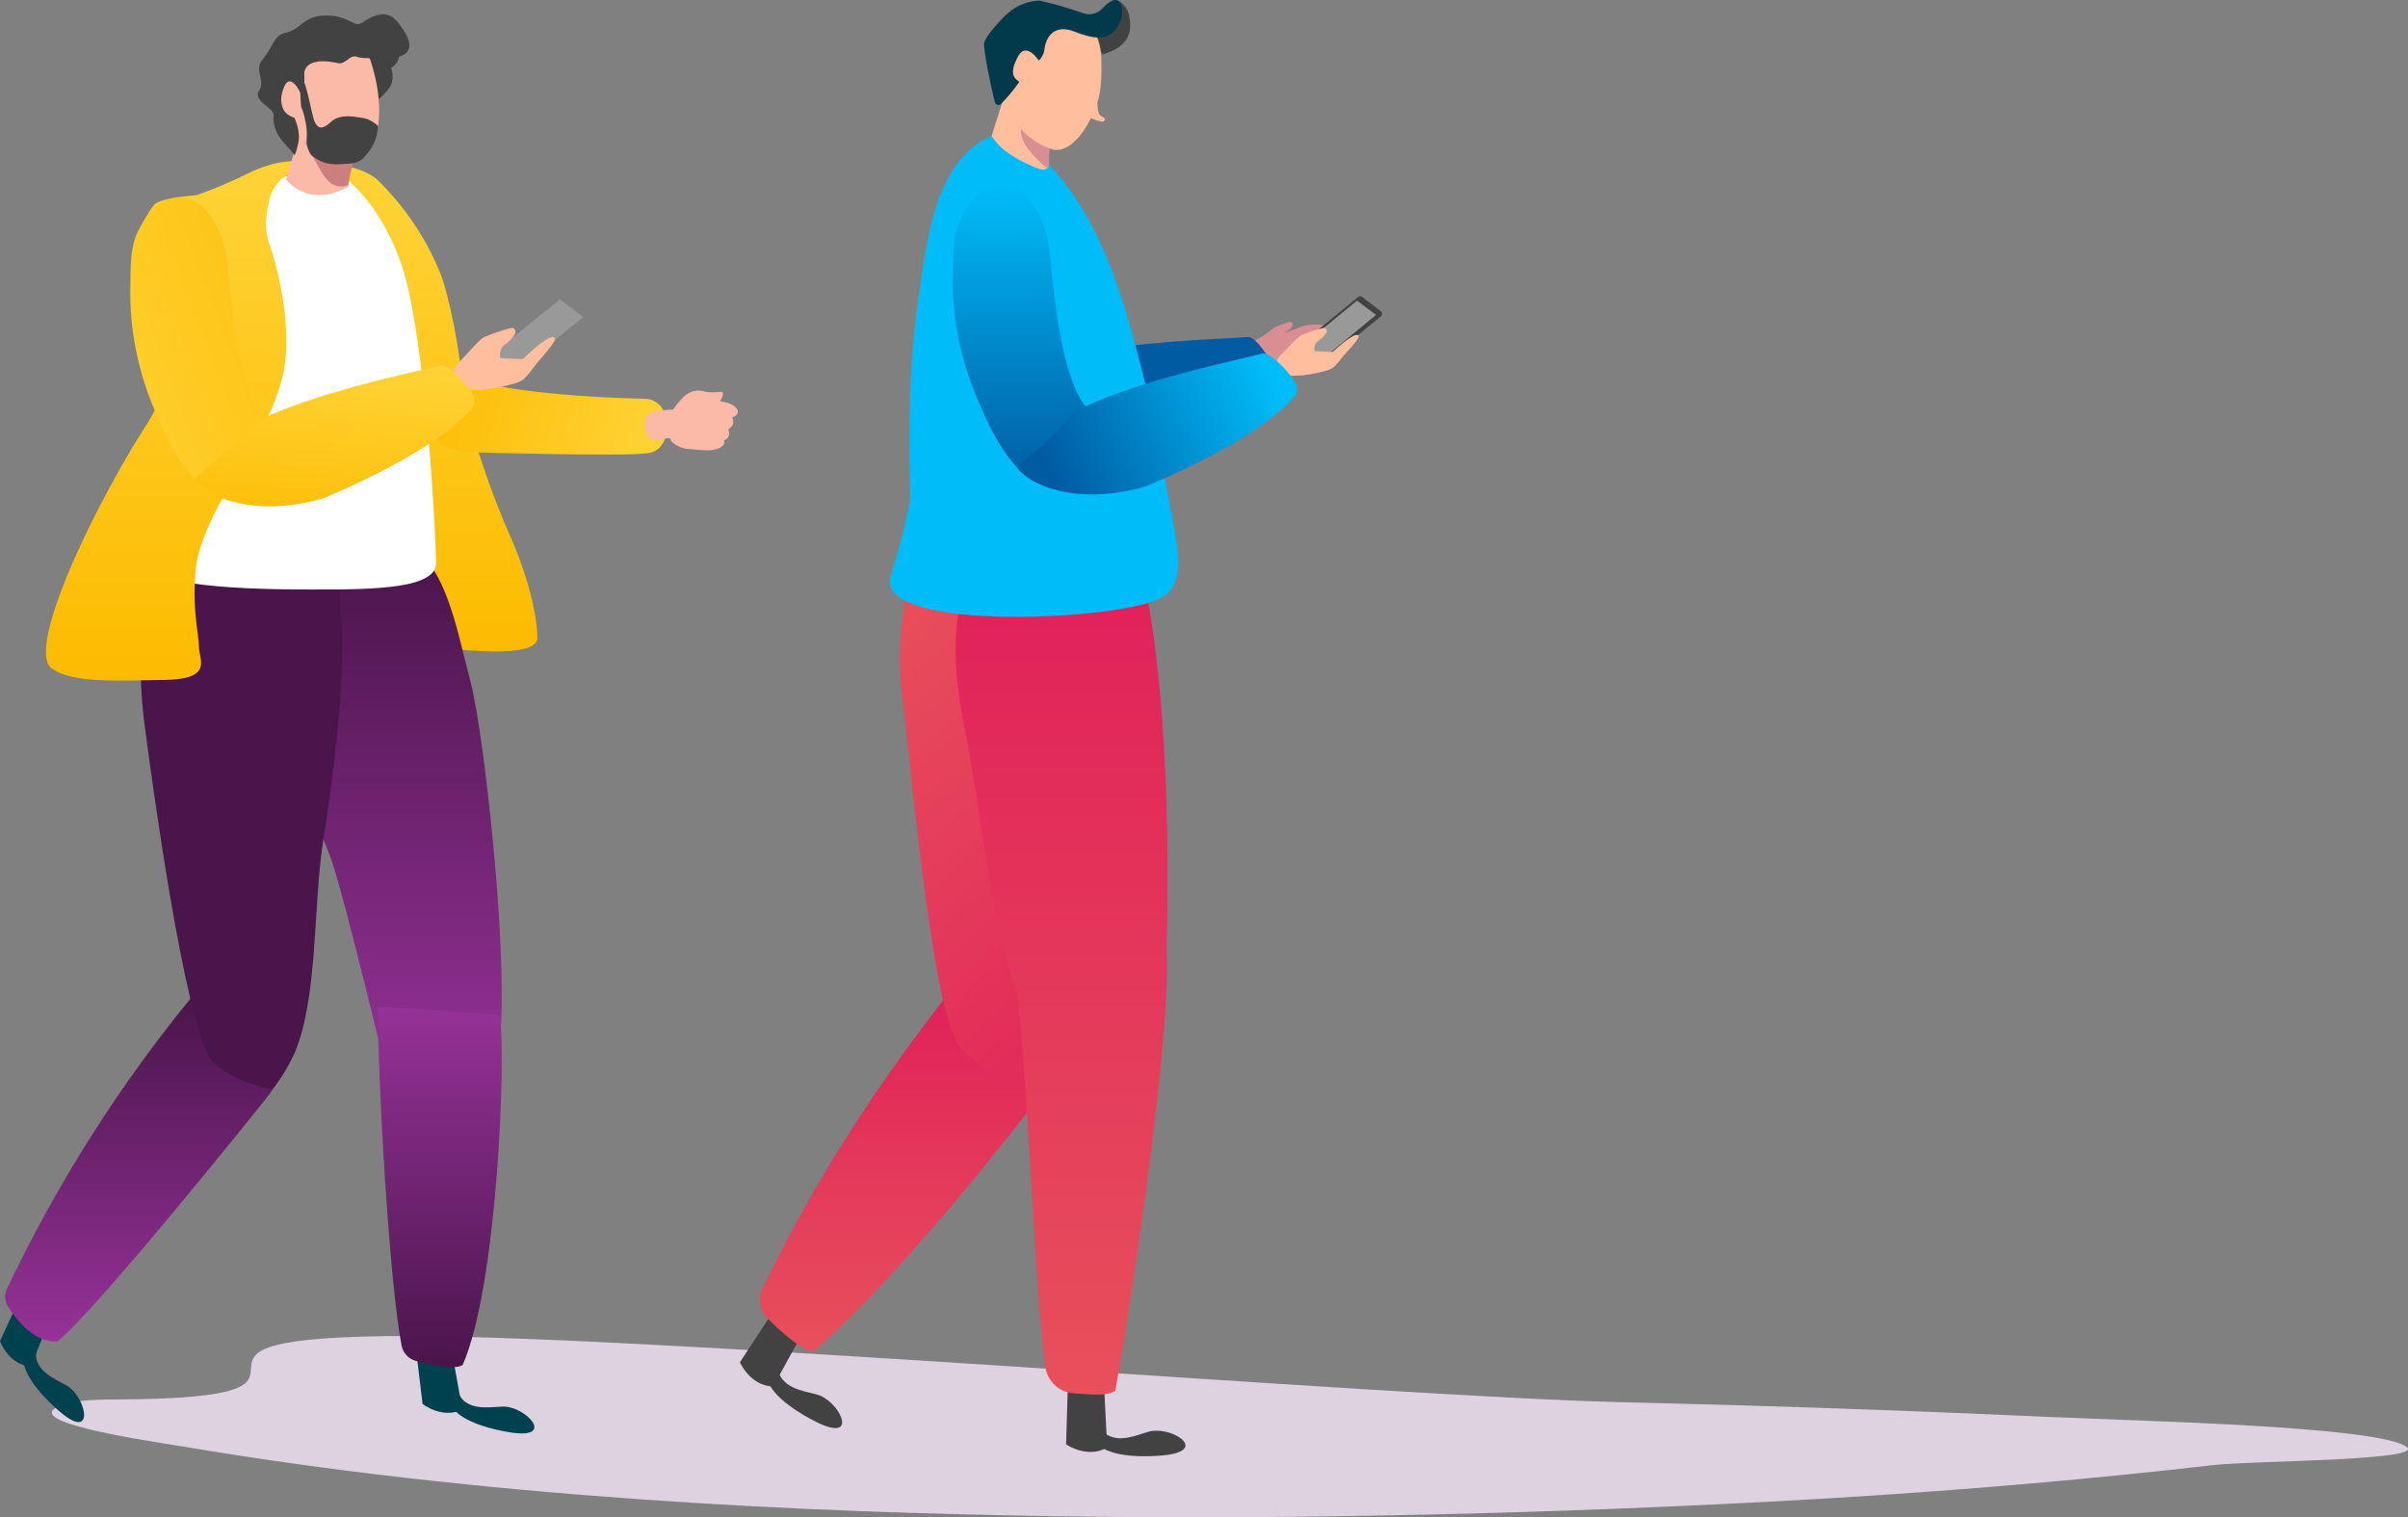 <svg width="465" height="293" viewBox="0 0 465 293" fill="none" xmlns="http://www.w3.org/2000/svg">
<rect x="0" y="0" width="465" height="293" fill="#808080" stroke="none"/>
<path d="M313.168 270.777C319.923 270.935 326.675 271.111 333.423 271.305C353.975 271.898 374.488 272.661 394.961 273.595C413.6 274.445 459.238 275.402 464.719 279.41C468.394 282.099 434.954 282.071 427.56 282.913C415.769 284.257 403.876 285.454 391.88 286.506C365.406 288.825 338.564 290.318 311.571 291.371C263.492 293.247 214.921 293.633 166.781 291.84C137.147 290.737 107.138 288.68 78.466 285.397C63.68 283.713 49.208 281.679 35.14 279.31C29.405 278.341 -0.344 274.158 13.752 270.871C16.219 270.296 19.642 270.264 22.466 270.253C73.598 270.04 23.383 258.715 74.303 258.023C120.117 257.403 267.409 269.708 313.168 270.777Z" fill="#DDD2DF"/>
<path d="M150.936 250.798L142.879 263.07C142.879 263.07 144.83 267.616 149.317 267.752L155.668 256.154C155.668 256.154 150.927 250.427 150.936 250.798Z" fill="#424242"/>
<path d="M152.06 260.875C152.06 260.875 149.436 263.948 150.801 265.957C152.167 267.967 154.274 268.464 157.63 269.264C161.941 270.298 166.009 278.473 158.215 274.873C157.064 274.337 150.743 271.244 148.665 267.528C147.689 265.713 149.016 262.884 149.787 262.231L152.06 260.875Z" fill="#424242"/>
<path d="M241.062 66.401L243.726 65.006L246.428 63.055L248.866 62.177C248.954 62.143 249.048 62.132 249.141 62.145C249.234 62.158 249.321 62.195 249.396 62.252C249.47 62.309 249.529 62.384 249.566 62.47C249.603 62.556 249.618 62.65 249.608 62.743C249.54 63.445 248.827 63.718 247.988 64.245C247.988 64.245 250.583 63.445 251.442 63.026C252.572 62.721 253.747 62.612 254.914 62.704C255.279 62.732 255.634 62.833 255.959 63C256.284 63.168 256.572 63.399 256.807 63.679C257.48 64.235 256.222 66.274 255.666 66.879C255.065 67.502 254.412 68.073 253.715 68.586C252.422 69.198 251.093 69.729 249.735 70.176C248.554 70.508 246.886 70.127 246.184 70.176C245.481 70.225 241.862 70.8 241.862 70.8L241.062 66.401Z" fill="#D88E92"/>
<path d="M245.338 74.605C245.795 74.288 246.137 73.832 246.312 73.304C246.488 72.777 246.489 72.206 246.314 71.679C245.475 69.425 242.412 64.948 241.056 65.075C236.178 65.533 214.952 65.787 202.436 69.952C202.758 71.406 190.438 78.224 190.438 78.224C193.481 83.765 203.119 87.531 214.278 86.292C214.249 86.311 235.964 81.843 245.338 74.605Z" fill="#015BA2"/>
<path d="M156.965 261.022C165.92 253.667 181.899 235.659 194.141 220.158C194.176 220.121 194.209 220.082 194.239 220.041L199.975 212.833C206.647 204.512 208.754 195.108 204.608 191.82L203.233 190.718C199.126 187.431 186.825 187.265 186.796 187.304C163.852 215.593 152.927 237.278 147.23 248.76C146.754 249.714 146.593 250.793 146.768 251.845C146.943 252.896 147.446 253.865 148.205 254.613C150.888 257.227 154.917 260.846 156.965 261.022Z" fill="url(#paint0_linear)"/>
<path d="M216.352 107.478C213.894 95.118 199.925 93.821 189.487 94.796L186.561 95.079C178.416 96.416 172.085 117.516 174.124 133.533C175.665 145.649 179.781 193.536 184.932 201.525C186.971 204.685 192.551 208.353 197.857 207.973C199.35 207.866 205.456 203.144 206.637 199.564C210.539 187.644 212.255 171.441 213.953 159.081C215.309 148.829 219.172 121.661 216.352 107.478Z" fill="url(#paint1_linear)"/>
<path d="M206.306 264.279L205.867 278.912C205.867 278.912 209.915 281.76 213.798 279.536L213.144 266.328C213.144 266.328 206.111 263.957 206.306 264.279Z" fill="#424242"/>
<path d="M212.538 272.278C212.538 272.278 211.914 276.268 214.119 277.263C216.323 278.258 218.391 277.585 221.649 276.521C225.864 275.156 233.609 279.984 225.083 280.999C223.825 281.145 216.811 281.818 213.094 279.74C211.29 278.765 210.978 275.595 211.29 274.639L212.538 272.278Z" fill="#424242"/>
<path d="M225.261 183.312C225.261 183.312 227.212 134.431 219.408 105.615C218.091 101.147 203.674 103.088 203.674 103.088C188.788 104.346 180.174 112.531 186.778 143.171C188.437 150.877 192.173 183.166 196.367 191.175C198.465 208.587 199.791 248.816 201.879 263.995C202.07 265.347 202.722 266.591 203.724 267.517C204.727 268.443 206.018 268.994 207.381 269.077C211.146 269.321 213.78 269.624 215.37 268.58C217.272 258.279 226.373 200.988 225.261 183.312Z" fill="url(#paint2_linear)"/>
<path d="M208.667 40.004C216.841 53.661 221.455 75.853 223.855 100.884C223.855 101.362 225.435 112.59 223.084 114.931C220.158 117.858 215.076 116.775 203.145 116.882C192.503 116.989 184.153 110.551 182.065 106.015L181.938 105.693C181.473 104.391 181.303 103.001 181.441 101.625C182.26 91.958 182.416 82.72 184.279 74.624C190.513 37.448 195.322 32.727 195.732 32.824C197.536 31.488 196.883 31 200.024 31.556C203.594 32.2 207.057 37.321 208.667 40.004Z" fill="#D2D2D2"/>
<path d="M196.179 11.209C196.179 11.209 192.54 23.051 191.418 26.475C191.292 26.846 193.984 29.401 196.598 31.07C197.944 31.909 202.627 33.274 202.588 32.933C201.895 26.416 205.212 19.881 205.212 19.881L196.071 11.384" fill="#FFBE9D"/>
<path d="M202.567 32.864C202.567 26.796 202.899 26.864 202.899 26.864C202.899 26.864 197.836 21.528 197.817 21.782C196.51 26.045 196.695 27.693 202.567 32.864Z" fill="#D88E92"/>
<path d="M253.141 68.078C254.196 67.891 255.241 67.65 256.272 67.356C256.643 67.161 258.808 65.308 259.315 65.015C259.823 64.723 260.857 64.41 260.447 65.552C260.037 66.693 257.579 68.976 257.579 68.976L253.141 68.078Z" fill="#C07FAF"/>
<path d="M246.602 70.226C246.524 69.943 246.407 69.455 247.226 68.684C248.046 67.914 250.484 65.134 251.304 64.724C252.688 64.144 254.117 63.678 255.576 63.329C256.132 63.261 256.298 63.788 256.152 64.217C255.756 64.832 255.238 65.36 254.63 65.768C254.298 65.98 254.045 66.295 253.911 66.666C253.777 67.036 253.769 67.441 253.889 67.816C253.889 67.816 255.84 67.914 257.332 67.963C257.332 67.963 259.069 66.373 260.083 65.67C261.098 64.968 261.917 64.412 262.327 64.822C262.736 65.231 259.751 68.275 259.4 68.724C258.832 69.489 258.213 70.216 257.547 70.899C256.895 71.327 256.161 71.613 255.391 71.738C253.183 72.338 250.899 72.614 248.611 72.557C247.766 71.95 247.078 71.151 246.602 70.226Z" fill="#DBA0C8"/>
<path d="M250.048 68.177L252.799 71.562C252.905 71.691 253.058 71.772 253.225 71.788C253.391 71.805 253.557 71.755 253.687 71.65L266.651 61.095C266.722 61.035 266.78 60.961 266.82 60.877C266.859 60.792 266.88 60.7 266.88 60.607C266.88 60.514 266.859 60.422 266.82 60.338C266.78 60.254 266.722 60.179 266.651 60.119L263.042 57.349C262.93 57.262 262.793 57.215 262.651 57.215C262.51 57.215 262.373 57.262 262.261 57.349L250.136 67.289C250.071 67.341 250.017 67.406 249.978 67.479C249.938 67.552 249.914 67.632 249.905 67.715C249.897 67.797 249.906 67.881 249.93 67.96C249.955 68.04 249.995 68.113 250.048 68.177Z" fill="#424242"/>
<path d="M251.637 66.596L254.905 69.728L265.723 60.821L262.055 58.061L251.637 66.596Z" fill="#999999"/>
<path d="M246.602 70.226C246.524 69.943 246.407 69.455 247.226 68.684C248.046 67.914 250.484 65.134 251.304 64.724C252.688 64.144 254.117 63.678 255.576 63.329C256.132 63.261 256.298 63.788 256.152 64.217C255.756 64.832 255.238 65.36 254.63 65.768C254.298 65.98 254.045 66.295 253.911 66.666C253.777 67.036 253.769 67.441 253.889 67.816C253.889 67.816 255.84 67.914 257.332 67.963C257.332 67.963 259.069 66.373 260.083 65.67C261.098 64.968 261.917 64.412 262.327 64.822C262.736 65.231 259.751 68.275 259.4 68.724C258.832 69.489 258.213 70.216 257.547 70.899C256.895 71.327 256.161 71.613 255.391 71.738C253.183 72.338 250.899 72.614 248.611 72.557C247.766 71.95 247.078 71.151 246.602 70.226Z" fill="#FFBE9D"/>
<path d="M223.39 83.092C225.926 101.783 231.008 112.357 223.702 115.722C214.669 119.917 168.469 122.024 172.001 111.128C173.55 106.276 174.814 101.338 175.786 96.339C175.786 96.339 174.81 75.61 177.151 58.998C179.015 45.711 180.595 31.137 191.364 26.26C192.076 26.562 192.34 29.187 200.144 32.445C200.905 32.757 202.28 33.098 202.699 31.85C214.103 44.58 217.644 59.68 223.39 83.092Z" fill="#00BCF8"/>
<path d="M185.413 42.502C186.515 40.288 187.871 37.673 190.359 36.571C197.421 33.469 202.064 41.058 202.825 49.564C204.776 72.479 208.493 77.493 210.366 79.249C212.688 81.424 206.649 93.754 205.176 94.096C203.703 94.437 199.967 93.754 197.519 91.432C193.217 87.355 190.515 81.434 188.369 76.117C185.311 68.75 183.822 60.826 183.998 52.852C184.076 49.603 183.911 45.526 185.413 42.502Z" fill="url(#paint3_linear)"/>
<path d="M249.724 76.878C250.114 76.482 250.365 75.971 250.439 75.42C250.513 74.869 250.406 74.31 250.134 73.825C248.915 71.757 245.14 67.884 243.784 68.265C239.082 69.582 218.226 73.601 206.657 79.971C207.222 81.346 196.316 90.243 196.316 90.243C200.296 95.12 210.481 97.139 221.211 93.94C221.25 93.92 241.833 85.658 249.724 76.878Z" fill="url(#paint4_linear)"/>
<path d="M212.957 10.496C217.834 9.023 218.81 6.448 217.981 2.76C217.561 0.927 214.342 -2.468 213.757 3.063C213.68 3.722 213.412 4.343 212.985 4.851C212.559 5.359 211.993 5.731 211.357 5.921L209.406 6.555C210.626 7.833 211.825 9.14 212.957 10.496Z" fill="#424242"/>
<path d="M193.022 13.568C193.734 7.442 200.035 2.672 204.601 3.199C209.166 3.725 212.463 5.062 212.668 11.256C212.766 14.553 212.668 17.49 211.927 19.724C211.927 20.572 211.927 22.143 212.687 22.445C213.663 22.865 213.458 23.421 212.873 23.508C212.108 23.381 211.366 23.145 210.668 22.806C208.269 27.683 205.284 29.488 203.186 28.825C196.65 26.767 192.31 19.684 193.022 13.568Z" fill="#FFBE9D"/>
<path d="M216.434 3.911C217.175 2.175 216.58 -2.459 212.844 1.658C212.395 2.146 211.814 2.492 211.17 2.653C210.527 2.814 209.851 2.784 209.225 2.565C206.456 1.586 203.632 0.768 200.768 0.117C198.556 0.186 196.434 1.004 194.749 2.438C193.89 3.111 190.398 6.799 190.067 8.213C189.793 9.354 191.374 16.905 192.115 19.734C192.147 19.853 192.209 19.962 192.296 20.051C192.383 20.139 192.491 20.203 192.611 20.236C192.73 20.27 192.856 20.272 192.976 20.242C193.096 20.212 193.206 20.151 193.295 20.065C194.604 18.743 195.795 17.311 196.856 15.783C195.929 15.246 194.69 14.242 196.68 10.759C198.222 8.038 200.582 11.676 200.582 11.676C201.195 11.142 201.585 10.397 201.675 9.589C201.997 6.818 203.821 4.711 207.372 6.057C212.659 8.135 214.873 7.55 216.434 3.911Z" fill="#023A4C"/>
<path d="M4.926 248.31L0 258.982C0 258.982 1.619 263.528 5.97 263.928L10.155 253.275C10.155 253.275 4.946 247.949 4.926 248.31Z" fill="#00414F"/>
<path d="M8.495 257.011C8.495 257.011 6.32 260.523 7.12 262.747C7.919 264.971 9.792 265.947 12.748 267.498C16.572 269.517 18.465 278.228 11.958 272.941C10.982 272.16 5.764 267.722 4.691 263.713C4.174 261.762 6.144 259.411 7.022 258.982L8.495 257.011Z" fill="#00414F"/>
<path d="M68.854 33.742C68.854 33.742 45.445 40.498 48.958 45.92L59.188 60.292C59.205 60.317 59.223 60.341 59.243 60.363C67.086 72.818 83.38 85.134 86.771 86.526C88.643 87.291 95.007 79.184 90.518 73.351C86.17 68.113 72.622 41.376 68.854 33.742Z" fill="url(#paint5_linear)"/>
<path d="M72.711 34.56C78.013 39.685 82.195 45.853 84.993 52.675C86.807 57.25 88.807 67.912 89.568 75.794C90.192 82.252 95.548 96.963 98.299 103.011C101.049 109.059 103.683 117.35 103.771 123.155C103.859 128.959 73.931 123.437 73.931 123.437C73.931 123.437 59.435 122.813 57.816 117.185C56.196 111.556 63.669 31.585 63.669 31.585C63.669 31.585 69.502 31.966 72.711 34.56Z" fill="url(#paint6_linear)"/>
<path d="M80.196 259.402L81.6 271.108C81.6 271.108 85.366 274.122 89.278 272.181L87.249 260.914C87.249 260.914 79.991 259.08 80.196 259.402Z" fill="#00414F"/>
<path d="M87.796 264.943C87.796 264.943 87.796 269.069 89.62 270.542C91.444 272.015 93.581 271.869 96.917 271.635C101.228 271.342 107.394 277.761 99.092 276.688C97.863 276.522 91.083 275.488 88.069 272.639C86.596 271.244 87.045 268.211 87.572 267.391L87.796 264.943Z" fill="#00414F"/>
<path d="M11.083 259.05C19.238 252.387 51.078 212.509 51.078 212.509C57.155 204.959 57.565 198.853 53.849 195.868L52.6 194.892C48.874 191.897 37.704 191.722 37.675 191.751C23.261 209.225 11.06 228.412 1.348 248.876C1.082 249.41 0.958 250.005 0.989 250.601C1.02 251.197 1.204 251.776 1.523 252.28C3.133 254.836 6.645 259.352 11.083 259.05Z" fill="url(#paint7_linear)"/>
<path d="M90.926 131.925C87.882 120.015 86.214 110.543 79.571 105.353L42.766 110.991C39.235 126.199 53.555 138.383 63.798 165.502C65.563 170.174 70.304 189.45 72.928 200.102C75.494 210.511 84.634 213.544 88.985 211.867C96.184 209.106 96.447 201.322 96.594 199.829C98.115 184.329 93.579 142.304 90.926 131.925Z" fill="url(#paint8_linear)"/>
<path d="M89.324 263.616C95.986 248.691 97.772 204.462 96.523 195.956C96.523 195.956 72.965 194.385 72.965 194.424C72.965 209.057 75.15 247.257 77.55 259.87C77.687 260.564 78.015 261.205 78.498 261.723C78.981 262.24 79.598 262.612 80.281 262.796C83.051 263.557 87.617 264.601 89.324 263.616Z" fill="url(#paint9_linear)"/>
<path d="M65.183 112.912C62.812 100.796 21.169 88.524 27.929 140.03C29.48 151.863 35.528 196.413 40.61 204.412C42.629 207.573 52.092 211.182 52.94 209.953C54.483 207.939 55.792 205.756 56.842 203.447C61.368 193.048 60.51 174.972 62.305 163.032C63.827 153.102 67.904 126.851 65.183 112.912Z" fill="#4A154B"/>
<path d="M61.552 39.848C59.315 39.33 57.259 38.217 55.602 36.629L55.728 38.521L59.904 46.569L63.552 39.984C62.882 40.015 62.211 39.969 61.552 39.848Z" fill="#C080B1"/>
<path d="M128.606 83.472L128.621 81.233C128.594 80.097 128.146 79.018 127.375 78.229C126.605 77.44 125.572 77.004 124.501 77.014C96.846 76.356 88.341 72.582 88.341 72.582C71.146 68.901 81.053 87.576 90.433 87.328C90.433 87.328 120.812 88.213 125.183 87.506C126.113 87.376 126.969 86.899 127.597 86.159C128.224 85.42 128.582 84.467 128.606 83.472Z" fill="url(#paint10_linear)"/>
<path d="M64.284 33.205C66.166 33.205 73.688 39.399 77.697 51.593C81.13 62.069 83.55 89.481 84.233 108.571C84.428 113.624 72.78 113.897 59.718 113.839C47.457 113.839 28.62 113.234 28.434 108.669C28.044 99.343 36.814 62.821 38.248 54.958C47.027 35.907 54.597 34.258 55.407 33.946L64.284 33.205Z" fill="white"/>
<path d="M57.303 33.01L58.19 31.205C58.19 31.205 53.879 30.435 47.684 33.586C44.519 35.151 41.261 36.523 37.929 37.693C34.642 37.956 31.16 38.434 29.862 39.458C23.356 46.735 31.335 60.207 31.335 69.132C31.335 78.058 30.955 77.736 25.59 86.33C13.337 107.167 6.08 126.013 9.894 128.989C13.708 131.964 22.526 131.466 31.911 131.3C41.295 131.135 38.417 127.33 38.417 124.852C38.417 122.375 37.003 117.702 37.842 109.479C38.251 105.518 41.227 98.651 44.924 92.944C50.825 83.794 53.186 77.512 54.259 73.883C57.43 63.084 52.308 47.974 52.308 47.974C51.196 45.048 50.972 42.989 52.094 38.219C52.269 37.52 52.57 36.859 52.981 36.268C53.947 34.665 55.496 33.497 57.303 33.01Z" fill="url(#paint11_linear)"/>
<path d="M95.16 68.252L99.22 72.068L112.661 61.214L108.104 57.849L95.16 68.252Z" fill="#999999"/>
<path d="M87.572 72.305C87.475 71.937 87.329 71.302 88.349 70.298C89.369 69.295 92.404 65.675 93.424 65.142C95.147 64.387 96.925 63.78 98.742 63.326C99.434 63.237 99.641 63.923 99.459 64.482C98.966 65.283 98.321 65.97 97.565 66.501C97.151 66.777 96.836 67.188 96.669 67.67C96.502 68.153 96.493 68.679 96.642 69.168C96.642 69.168 99.07 69.295 100.928 69.359C100.928 69.359 103.089 67.288 104.351 66.374C105.614 65.46 106.634 64.736 107.144 65.269C107.654 65.802 103.939 69.765 103.502 70.349C102.794 71.346 102.023 72.292 101.195 73.181C100.384 73.739 99.469 74.111 98.511 74.273C95.763 75.055 92.921 75.414 90.073 75.34C89.022 74.55 88.165 73.509 87.572 72.305Z" fill="#FFBE9D"/>
<path d="M26.585 44.801C27.687 42.586 29.043 39.972 31.53 38.87C38.593 35.768 43.236 43.357 43.997 51.863C45.948 74.778 49.665 79.791 51.538 81.547C53.859 83.723 47.821 96.053 46.348 96.394C44.875 96.736 41.139 96.053 38.691 93.731C34.389 89.654 31.686 83.732 29.541 78.416C26.482 71.049 24.994 63.125 25.17 55.151C25.248 51.902 25.082 47.825 26.585 44.801Z" fill="url(#paint12_linear)"/>
<path d="M90.896 79.177C91.286 78.781 91.537 78.269 91.611 77.719C91.684 77.168 91.578 76.608 91.306 76.124C90.087 74.056 86.311 70.183 84.956 70.563C80.254 71.88 59.398 75.899 47.828 82.269C48.394 83.645 37.488 92.541 37.488 92.541C41.468 97.419 51.652 99.438 62.383 96.238C62.422 96.219 83.005 87.956 90.896 79.177Z" fill="url(#paint13_linear)"/>
<path d="M67.307 36.023C67.307 36.023 60.42 40.53 55.23 34.658L56.635 29.888L56.742 25.098L68.985 29.049C68.985 29.049 66.927 30.834 67.307 36.023Z" fill="#FBB9A7"/>
<path d="M60.556 30.503C61.473 32.084 62.721 34.942 64.458 35.683C64.891 35.89 65.362 36.002 65.842 36.012C66.321 36.022 66.797 35.93 67.238 35.742C67.601 33.46 68.186 31.218 68.984 29.05L58.059 25.206C58.663 27.071 59.502 28.851 60.556 30.503Z" fill="#CC7F7F"/>
<path d="M129.997 79.08C129.997 79.08 126.204 79.284 125.766 79.621C125.626 79.725 124.348 80.049 124.575 82.592C124.574 83.062 124.692 83.523 124.917 83.928C125.141 84.333 125.464 84.666 125.851 84.894C126.347 85.072 128.132 84.683 129.345 84.593C129.488 85.041 129.776 85.422 130.158 85.667C131.133 86.363 132.281 86.736 133.457 86.738C135.111 86.879 137.34 87.257 138.855 86.555C140.371 85.853 139.781 84.992 139.781 84.992C139.978 84.969 140.165 84.892 140.325 84.769C140.485 84.646 140.613 84.481 140.694 84.29C140.774 84.073 140.81 83.84 140.799 83.607C140.788 83.374 140.731 83.146 140.63 82.939C141.029 82.692 141.35 82.328 141.557 81.891C141.649 81.446 141.591 80.981 141.394 80.576C141.394 80.576 142.415 80.418 142.469 79.52C142.522 78.623 140.952 77.884 140.472 77.774C139.993 77.664 139.051 77.48 139.051 77.48C139.051 77.48 140.035 75.98 139.429 75.69C139.106 75.574 137.226 76.021 135.779 75.533C135.129 75.377 134.453 75.39 133.808 75.571C133.164 75.752 132.57 76.096 132.078 76.573C131.302 77.328 130.604 78.168 129.997 79.08Z" fill="#FBB9A7"/>
<path d="M72.781 19.381C73.906 18.606 74.84 17.586 75.512 16.396C75.922 15.346 75.922 14.179 75.512 13.129C75.512 13.129 77.941 11.675 76.566 9.831C75.19 7.988 66.938 8.124 66.938 8.124L72.781 19.381Z" fill="#424242"/>
<path d="M71.68 12.066C75.582 24.748 71.076 30.698 69.027 31.225C64.725 32.347 56.843 27.323 54.921 21.919C53 16.515 55.068 10.827 59.535 9.237C64.003 7.647 70.012 6.565 71.68 12.066Z" fill="#FBB9A7"/>
<path d="M77.231 4.838C76.06 3.307 74.46 1.229 69.749 4.487C68.607 5.267 67.359 3.287 63.896 3.024C58.569 2.624 58.413 5.648 55.116 6.34C52.892 6.809 52.99 8.623 50.59 11.657C49.039 13.608 51.282 15.5 50.073 17.402C48.658 19.636 52.999 20.67 52.834 22.348C52.531 26.338 55.828 28.201 56.736 29.84C57.018 30.328 57.418 28.308 57.565 27.772C58.179 25.362 56.862 22.894 56.901 22.758C55.848 22.475 53.37 21.285 54.628 17.383C55.975 13.178 58.15 18.232 58.15 18.232C58.609 17.168 58.826 16.015 58.784 14.856C58.365 12.047 61.35 11.306 65.144 12.174C66.783 12.544 67.515 10.506 68.822 10.945C70.987 11.686 73.124 10.623 74.45 11.764C75.162 12.369 76.333 11.218 77.162 10.935C80.118 9.93 79.201 7.404 77.231 4.838Z" fill="#424242"/>
<path d="M73.002 24.348C72.283 23.617 71.38 23.095 70.388 22.836C69.159 22.7 65.852 21.744 63.93 23.529C62.008 25.314 61.316 24.631 60.769 23.529C60.223 22.426 59.257 16.105 58.428 15.413C57.599 14.72 58.155 20.641 58.155 20.641C58.505 21.434 58.757 22.266 58.906 23.119C59.162 24.152 59.28 25.215 59.257 26.28C59.077 27.521 59.343 28.786 60.009 29.85C60.736 30.519 61.595 31.03 62.53 31.351C63.465 31.672 64.457 31.795 65.442 31.713C68.466 31.577 69.432 31.576 70.671 29.986C72.087 28.44 72.913 26.444 73.002 24.348Z" fill="#424242"/>
<defs>
<linearGradient id="paint0_linear" x1="176.717" y1="187.3" x2="176.717" y2="261.022" gradientUnits="userSpaceOnUse">
<stop stop-color="#E01E5A"/>
<stop offset="1" stop-color="#E8505B"/>
</linearGradient>
<linearGradient id="paint1_linear" x1="128.763" y1="151.471" x2="208.266" y2="240.729" gradientUnits="userSpaceOnUse">
<stop stop-color="#E8505B"/>
<stop offset="1" stop-color="#E01E5A"/>
</linearGradient>
<linearGradient id="paint2_linear" x1="205.003" y1="102.668" x2="205.003" y2="269.314" gradientUnits="userSpaceOnUse">
<stop stop-color="#E01E5A"/>
<stop offset="1" stop-color="#E8505B"/>
</linearGradient>
<linearGradient id="paint3_linear" x1="197.438" y1="35.862" x2="197.438" y2="94.178" gradientUnits="userSpaceOnUse">
<stop stop-color="#00BCF8"/>
<stop offset="1" stop-color="#015BA2"/>
</linearGradient>
<linearGradient id="paint4_linear" x1="242.896" y1="68.557" x2="201.925" y2="89.53" gradientUnits="userSpaceOnUse">
<stop stop-color="#00BCF8"/>
<stop offset="1" stop-color="#015BA2"/>
</linearGradient>
<linearGradient id="paint5_linear" x1="96.15" y1="66.717" x2="46.541" y2="50.889" gradientUnits="userSpaceOnUse">
<stop stop-color="#FED337"/>
<stop offset="1" stop-color="#FDBB00"/>
</linearGradient>
<linearGradient id="paint6_linear" x1="80.679" y1="31.585" x2="80.679" y2="125.81" gradientUnits="userSpaceOnUse">
<stop stop-color="#FED337"/>
<stop offset="1" stop-color="#FDBB00"/>
</linearGradient>
<linearGradient id="paint7_linear" x1="28.609" y1="191.748" x2="28.609" y2="259.064" gradientUnits="userSpaceOnUse">
<stop stop-color="#4A154B"/>
<stop offset="1" stop-color="#963298"/>
</linearGradient>
<linearGradient id="paint8_linear" x1="69.559" y1="105.353" x2="69.559" y2="212.301" gradientUnits="userSpaceOnUse">
<stop stop-color="#4A154B"/>
<stop offset="1" stop-color="#963298"/>
</linearGradient>
<linearGradient id="paint9_linear" x1="84.929" y1="194.423" x2="84.929" y2="264.017" gradientUnits="userSpaceOnUse">
<stop stop-color="#963298"/>
<stop offset="1" stop-color="#4A154B"/>
</linearGradient>
<linearGradient id="paint10_linear" x1="126.931" y1="89.308" x2="79.376" y2="74.135" gradientUnits="userSpaceOnUse">
<stop stop-color="#FED337"/>
<stop offset="1" stop-color="#FDBB00"/>
</linearGradient>
<linearGradient id="paint11_linear" x1="33.533" y1="31.122" x2="33.533" y2="131.437" gradientUnits="userSpaceOnUse">
<stop stop-color="#FED337"/>
<stop offset="1" stop-color="#FDBB00"/>
</linearGradient>
<linearGradient id="paint12_linear" x1="10.39" y1="81.365" x2="82.033" y2="54.568" gradientUnits="userSpaceOnUse">
<stop stop-color="#FED337"/>
<stop offset="1" stop-color="#FDBB00"/>
</linearGradient>
<linearGradient id="paint13_linear" x1="64.534" y1="69.334" x2="61.799" y2="106.522" gradientUnits="userSpaceOnUse">
<stop stop-color="#FED337"/>
<stop offset="1" stop-color="#FDBB00"/>
</linearGradient>
</defs>
</svg>
